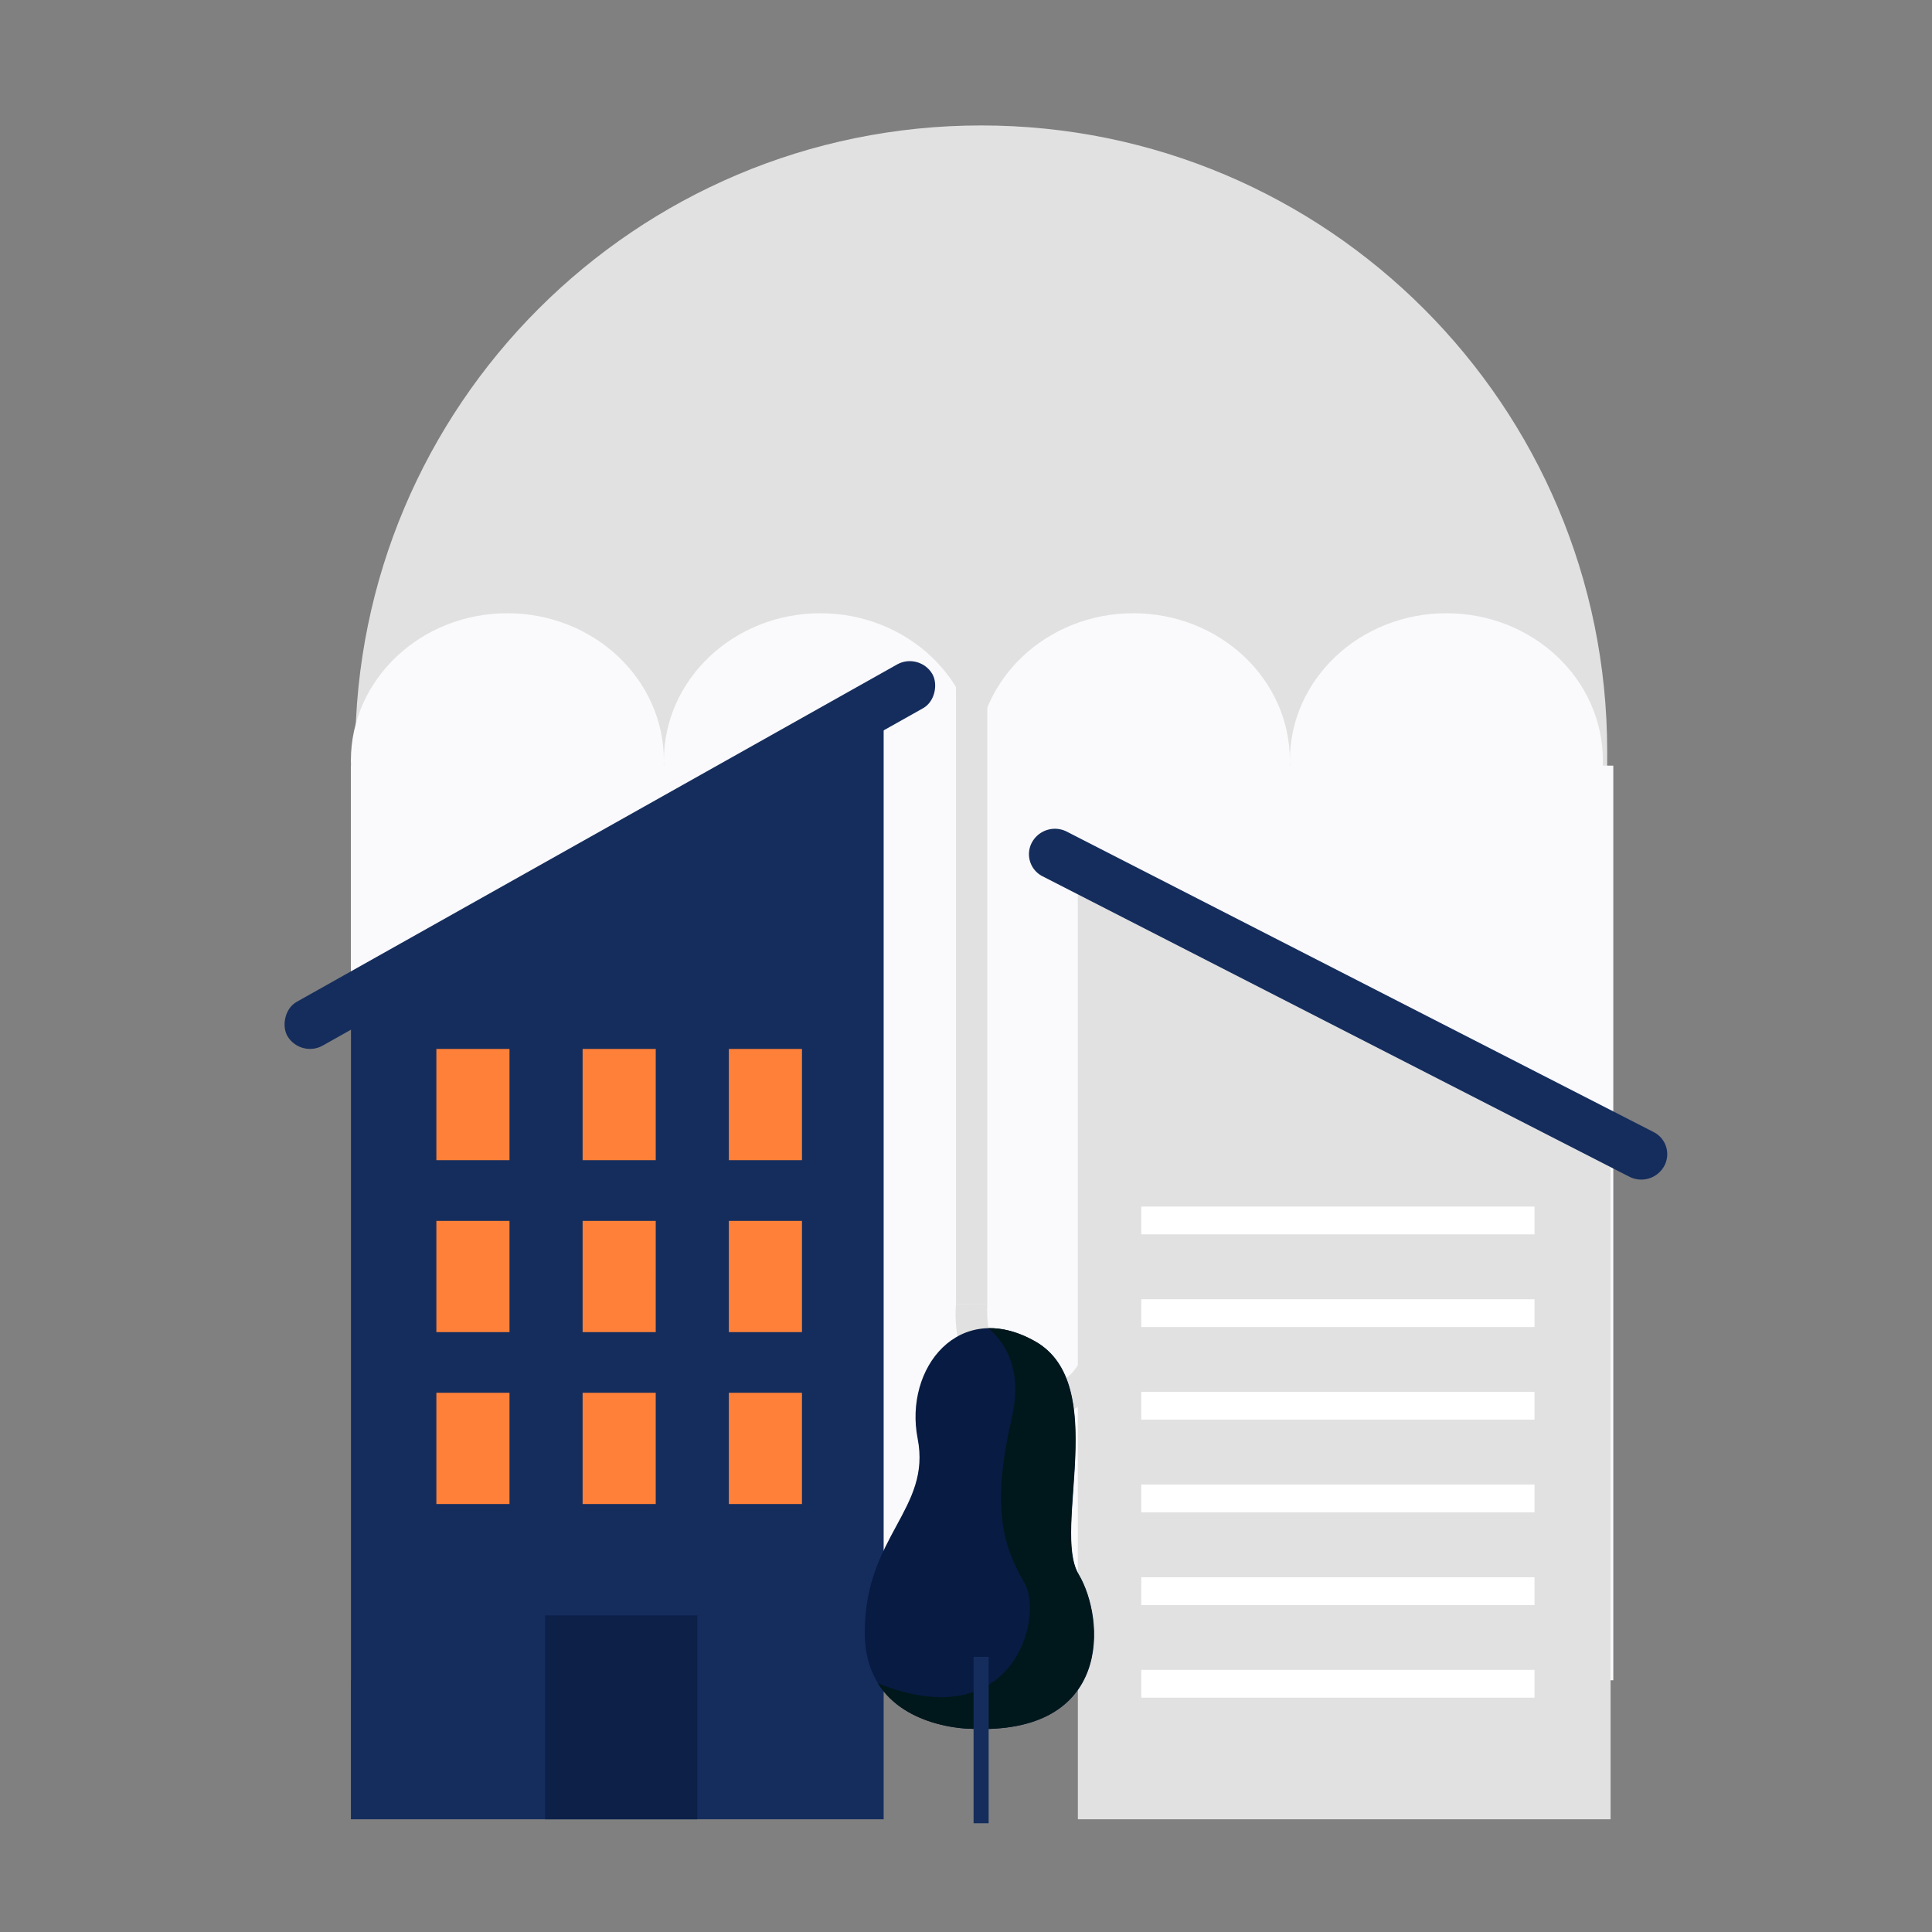 <svg xmlns="http://www.w3.org/2000/svg" fill="none" viewBox="0 0 225 225"><rect x="0" y="0" width="225" height="225" fill="#808080" stroke="none"/><path fill="#E1E1E1" d="M41.367 87.512c0-40.263 32.64-72.903 72.903-72.903 40.263 0 72.903 32.64 72.903 72.903V190.95H41.367V87.512z"/><ellipse cx="168.444" cy="88.579" fill="#FAFAFC" rx="18.226" ry="17.161"/><ellipse cx="59.089" cy="88.579" fill="#FAFAFC" rx="18.226" ry="17.161"/><ellipse cx="95.542" cy="88.579" fill="#FAFAFC" rx="18.226" ry="17.161"/><ellipse cx="131.991" cy="88.579" fill="#FAFAFC" rx="18.226" ry="17.161"/><path fill="#FAFAFC" d="M40.863 89.168h147.021v106.514H40.863z"/><path fill="#E1E1E1" d="M111.336 64.316h3.645v87.578h-3.645z"/><path fill="#E1E1E1" d="M121.057 164.913c-8.262 0-10.125-8.679-9.72-13.019l3.645-.027c-.178 3.353.789 9.495 6.075 9.495 5.287 0 5.645-5.325 5.468-8.284h3.037c.406 3.945-.243 11.835-8.505 11.835z"/><path fill="#E1E1E1" d="M125.527 102.875l62.044 27.71v81.284h-62.044V102.875z"/><path fill="#fff" d="M178.707 154.546v-3.237h-45.791v3.237h45.791zm0-10.793v-3.237h-45.791v3.237h45.791zm0 53.957v-3.237h-45.791v3.237h45.791zm0-10.789v-3.237h-45.791v3.237h45.791zm0-10.793v-3.237h-45.791v3.237h45.791zm0-10.793v-3.237h-45.791v3.237h45.791z"/><path fill="#152D5D" d="M120.242 97.998a3.046 3.046 0 013.99-1.15l68.35 34.992a2.883 2.883 0 011.174 4.055 3.047 3.047 0 01-3.99 1.151l-68.35-34.993a2.883 2.883 0 01-1.174-4.055zM102.91 83.453l-62.044 32.648v95.771h62.044V83.453z"/><path fill="#0C2048" d="M63.48 188.133h17.727v23.741H63.48z"/><path fill="#FF8139" d="M93.398 122.16h-8.515v12.955h8.515V122.16zm-17.031 0h-8.515v12.955h8.515V122.16zm-17.031 0H50.82v12.955h8.516V122.16zm34.062 20.02h-8.515v12.954h8.515V142.18zm-17.031 0h-8.515v12.954h8.515V142.18zm-17.031 0H50.82v12.954h8.516V142.18zm34.062 20.023h-8.515v12.955h8.515v-12.955zm-17.031 0h-8.515v12.955h8.515v-12.955zm-17.031 0H50.82v12.955h8.516v-12.955z"/><rect width="86.112" height="5.928" fill="#152D5D" rx="2.964" transform="matrix(-.872 .49 .51 .86 107.059 75.93)"/><path fill="#081B42" d="M113.029 201.331s-12.32 0-12.32-11.22c0-11.219 7.767-14.35 6.16-22.568-1.607-8.219 4.821-16.308 13.661-11.35 8.84 4.957 1.99 21.96 5.088 27.135 3.099 5.175 4.016 18.786-12.589 18.003z"/><path fill="#00181B" fill-rule="evenodd" d="M115.098 154.677c2.237 1.874 3.97 5.184 2.717 10.555-2.52 10.803-.756 15.222 1.512 19.15 2.254 3.905-1.219 18-17.104 11.654 3.307 5.295 10.775 5.295 10.775 5.295 16.604.783 15.688-12.828 12.589-18.003-1.179-1.969-.918-5.65-.628-9.728.471-6.641 1.017-14.336-4.46-17.407-1.936-1.086-3.756-1.546-5.401-1.516z" clip-rule="evenodd"/><path fill="#152D5D" d="M115.137 192.957h-1.755v19.378h1.755z"/></svg>